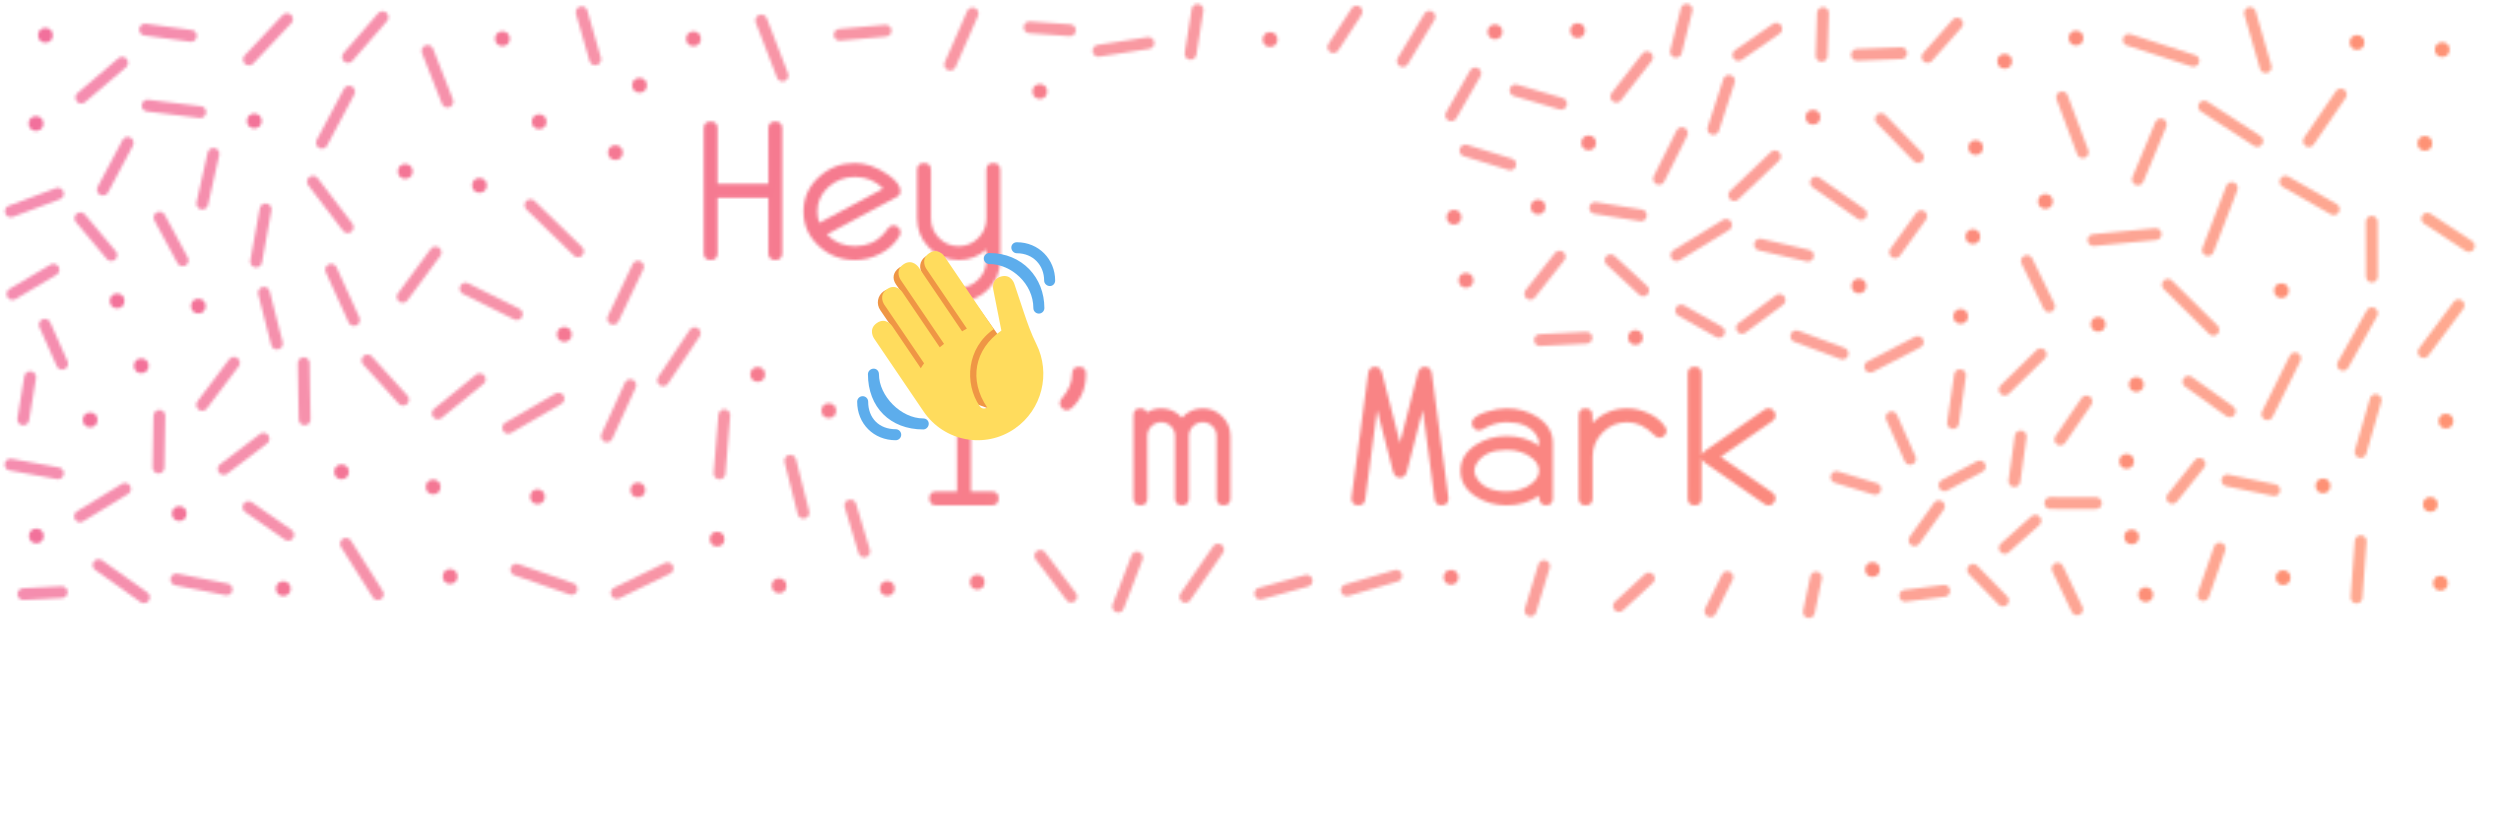 <svg
  xmlns="http://www.w3.org/2000/svg"
  version="1.1"
  xlink="http://www.w3.org/1999/xlink"
  xmlns:svgjs="http://svgjs.dev/svgjs"
  viewBox="0 0 846 282"
>
  <style>
    @keyframes fadeIn {
      0% {
        opacity: 0.5;
      }
      50% {
        opacity: 0.8;
      }
      100% {
        opacity: 1;
      }
    }

    @keyframes rotate {
      0% {
        transform: rotate(-3deg);
      }
      20% {
        transform: rotate(3deg);
      }
      50% {
        transform: rotate(-3deg);
      }
      100% {
        transform: rotate(3deg);
      }
    }

    .tw,
    .tw2,
    .tw3,
    .tw4,
    .tw5,
    .tw6,
    .tw7 {
      animation: fadeIn 2s linear infinite alternate;
    }
    .tw2 {
      animation-delay: 250ms;
    }
    .tw3 {
      animation-delay: 500ms;
    }
    .tw4 {
      animation-delay: 750ms;
    }
    .tw5 {
      animation-delay: 1s;
    }
    .tw6 {
      animation-delay: 1250ms;
    }
    .tw7 {
      animation-delay: 1500ms;
    }

    .hand-outer {
      /* animation: rotate 2s linear infinite alternate; */
      /* transform-origin: 50% 50%; */
      transform: translate(46%, 13%);
    }

    .hand {
      transform-origin: 6% 22%;
      animation: rotate 2s linear infinite alternate;
    }

    #lines-dots line, #line-dots circle {
      opacity: 0.8;
    }
  </style>
  <defs>
    <linearGradient
      x1="0%"
      y1="46.714%"
      x2="100%"
      y2="54.184%"
      id="linearGradient-1"
    >
      <stop stop-color="#F2709C" offset="0%"></stop>
      <stop stop-color="#FF9472" offset="100%"></stop>
    </linearGradient>
  </defs>
  <mask id="lines-dots">
    <line
    class="tw"
      x1="450.167"
      y1="5.083"
      x2="460.333"
      y2="15.248"
      stroke-linecap="round"
      stroke-width="4"
      stroke="white"
      transform="matrix(0.206,0.978,-0.978,0.206,371.299,-437.392)"
    ></line><circle
    class="tw"
      r="2.5"
      fill="white"
      cx="692.163"
      cy="68.168"></circle><line
      class="tw"
      x1="193.306"
      y1="6.187"
      x2="205.031"
      y2="17.913"
      stroke-linecap="round"
      stroke-width="4"
      stroke="white"
      transform="matrix(-0.875,-0.484,0.484,-0.875,367.576,119.066)"
    ></line><line
    class="tw"
      x1="52.537"
      y1="30.527"
      x2="65.217"
      y2="43.207"
      stroke-linecap="round"
      stroke-width="4"
      stroke="white"
      transform="matrix(-0.788,0.616,-0.616,-0.788,127.966,29.623)"
    ></line><line
    class="tw"
      x1="76.505"
      y1="147.611"
      x2="88.476"
      y2="159.582"
      stroke-linecap="round"
      stroke-width="4"
      stroke="white"
      transform="matrix(-0.136,0.991,-0.991,-0.136,245.869,92.734)"
    ></line><circle
    class="tw2"
      r="2.5"
      fill="white"
      cx="678.376"
      cy="20.739"></circle><line
      class="tw2"
      x1="597.794"
      y1="78.672"
      x2="609.541"
      y2="90.42"
      stroke-linecap="round"
      stroke-width="4"
      stroke="white"
      transform="matrix(0.848,-0.53,0.53,0.848,46.997,332.901)"
    ></line><circle
    class="tw2"
      r="2.5"
      fill="white"
      cx="330.714"
      cy="196.994"></circle><circle
      class="tw2"
      r="2.5"
      fill="white"
      cx="429.793"
      cy="13.377"></circle><line
      class="tw2"
      x1="115.333"
      y1="185.292"
      x2="129.594"
      y2="199.553"
      stroke-linecap="round"
      stroke-width="4"
      stroke="white"
      transform="matrix(-0.975,-0.22,0.22,-0.975,199.533,407.095)"
    ></line><line
    class="tw2"
      x1="254.096"
      y1="9.129"
      x2="268.219"
      y2="23.252"
      stroke-linecap="round"
      stroke-width="4"
      stroke="white"
      transform="matrix(-0.914,-0.405,0.405,-0.914,493.355,136.812)"
    ></line><line
    class="tw3"
      x1="351.126"
      y1="188.644"
      x2="363.349"
      y2="200.867"
      stroke-linecap="round"
      stroke-width="4"
      stroke="white"
      transform="matrix(0.991,0.137,-0.137,0.991,29.933,-46.947)"
    ></line><line
    class="tw3"
      x1="13.021"
      y1="111.42"
      x2="23.236"
      y2="121.635"
      stroke-linecap="round"
      stroke-width="4"
      stroke="white"
      transform="matrix(0.933,0.359,-0.359,0.933,43.028,1.257)"
    ></line><line
    class="tw3"
      x1="677.171"
      y1="150.083"
      x2="687.953"
      y2="160.865"
      stroke-linecap="round"
      stroke-width="4"
      stroke="white"
      transform="matrix(0.601,0.799,-0.799,0.601,396.739,-483.563)"
    ></line><circle
    class="tw3"
      r="2.5"
      fill="white"
      cx="719.636"
      cy="156.118"></circle><circle
      class="tw3"
      r="2.5"
      fill="white"
      cx="47.808"
      cy="123.799"></circle><line
      class="tw4"
      x1="514.884"
      y1="193.348"
      x2="525.985"
      y2="204.449"
      stroke-linecap="round"
      stroke-width="4"
      stroke="white"
      transform="matrix(0.47,0.883,-0.883,0.47,451.225,-353.933)"
    ></line><line
    class="tw4"
      x1="84.043"
      y1="6.632"
      x2="97.306"
      y2="19.895"
      stroke-linecap="round"
      stroke-width="4"
      stroke="white"
      transform="matrix(0.03,1,-1,0.03,101.226,-77.767)"
    ></line><line
    class="tw4"
      x1="428.728"
      y1="192.766"
      x2="440.217"
      y2="204.255"
      stroke-linecap="round"
      stroke-width="4"
      stroke="white"
      transform="matrix(-0.494,0.87,-0.87,-0.494,821.661,-81.237)"
    ></line><line
    class="tw4"
      x1="546.164"
      y1="19.85"
      x2="558.117"
      y2="31.803"
      stroke-linecap="round"
      stroke-width="4"
      stroke="white"
      transform="matrix(-0.123,-0.992,0.992,-0.123,594.448,576.949)"
    ></line><circle
    class="tw4"
      r="2.5"
      fill="white"
      cx="663.484"
      cy="107.079"></circle><line
      class="tw4"
      x1="34.348"
      y1="190.056"
      x2="47.644"
      y2="203.352"
      stroke-linecap="round"
      stroke-width="4"
      stroke="white"
      transform="matrix(-0.986,0.167,-0.167,-0.986,114.311,383.782)"
    ></line><line
    class="tw4"
      x1="630.823"
      y1="13.132"
      x2="641.419"
      y2="23.728"
      stroke-linecap="round"
      stroke-width="4"
      stroke="white"
      transform="matrix(0.679,-0.734,0.734,0.679,190.423,472.679)"
    ></line><circle
    class="tw5"
      r="2.5"
      fill="white"
      cx="822.416"
      cy="170.699"></circle><line
      class="tw5"
      x1="284.272"
      y1="173.139"
      x2="295.773"
      y2="184.64"
      stroke-linecap="round"
      stroke-width="4"
      stroke="white"
      transform="matrix(0.881,0.473,-0.473,0.881,119.209,-115.962)"
    ></line><line
    class="tw5"
      x1="28.391"
      y1="163.84"
      x2="41.004"
      y2="176.453"
      stroke-linecap="round"
      stroke-width="4"
      stroke="white"
      transform="matrix(-0.235,0.972,-0.972,-0.235,208.235,176.346)"
    ></line><line
    class="tw5"
      x1="747.384"
      y1="34.505"
      x2="762.515"
      y2="49.636"
      stroke-linecap="round"
      stroke-width="4"
      stroke="white"
      transform="matrix(-0.978,0.209,-0.209,-0.978,1501.99,-74.757)"
    ></line><line
    class="tw5"
      x1="177.196"
      y1="189.007"
      x2="191.191"
      y2="203.002"
      stroke-linecap="round"
      stroke-width="4"
      stroke="white"
      transform="matrix(0.9,-0.435,0.435,0.9,-66.965,99.753)"
    ></line><line
    class="tw5"
      x1="590.133"
      y1="100.526"
      x2="601.312"
      y2="111.705"
      stroke-linecap="round"
      stroke-width="4"
      stroke="white"
      transform="matrix(0.147,-0.989,0.989,0.147,403.325,679.813)"
    ></line><circle
    class="tw5"
      r="2.5"
      fill="white"
      cx="553.428"
      cy="114.209"></circle><line
      class="tw6"
      x1="318.606"
      y1="6.682"
      x2="331.969"
      y2="20.045"
      stroke-linecap="round"
      stroke-width="4"
      stroke="white"
      transform="matrix(0.364,0.931,-0.931,0.364,219.369,-294.487)"
    ></line><line
    class="tw6"
      x1="473.091"
      y1="7.215"
      x2="485.471"
      y2="19.595"
      stroke-linecap="round"
      stroke-width="4"
      stroke="white"
      transform="matrix(0.241,0.97,-0.97,0.241,376.715,-454.965)"
    ></line><circle
    class="tw6"
      r="2.5"
      fill="white"
      cx="170.026"
      cy="13.116"></circle><line
      class="tw6"
      x1="52.108"
      y1="75.021"
      x2="63.74"
      y2="86.653"
      stroke-linecap="round"
      stroke-width="4"
      stroke="white"
      transform="matrix(-0.958,-0.286,0.286,-0.958,90.272,174.876)"
    ></line><circle
    class="tw6"
      r="2.5"
      fill="white"
      cx="216.409"
      cy="28.863"></circle><line
      class="tw6"
      x1="523.295"
      y1="109.333"
      x2="534.42"
      y2="120.458"
      stroke-linecap="round"
      stroke-width="4"
      stroke="white"
      transform="matrix(0.671,-0.742,0.742,0.671,88.861,430.004)"
    ></line><line
    class="tw6"
      x1="237.309"
      y1="143.494"
      x2="251.258"
      y2="157.443"
      stroke-linecap="round"
      stroke-width="4"
      stroke="white"
      transform="matrix(-0.647,-0.763,0.763,-0.647,287.545,434.095)"
    ></line><circle
    class="tw7"
      r="2.5"
      fill="white"
      cx="533.856"
      cy="10.34"></circle><line
      class="tw7"
      x1="696.123"
      y1="164.656"
      x2="707.042"
      y2="175.576"
      stroke-linecap="round"
      stroke-width="4"
      stroke="white"
      transform="matrix(0.708,-0.706,0.706,0.708,84.71,545.117)"
    ></line><circle
    class="tw7"
      r="2.5"
      fill="white"
      cx="492.018"
      cy="73.505"></circle><line
      class="tw7"
      x1="67.573"
      y1="123.593"
      x2="80.189"
      y2="136.21"
      stroke-linecap="round"
      stroke-width="4"
      stroke="white"
      transform="matrix(-0.138,-0.99,0.99,-0.138,-44.614,220.961)"
    ></line><line
    class="tw7"
      x1="263.145"
      y1="158.351"
      x2="275.954"
      y2="171.16"
      stroke-linecap="round"
      stroke-width="4"
      stroke="white"
      transform="matrix(0.859,0.512,-0.512,0.859,122.469,-114.831)"
    ></line><circle
    class="tw7"
      r="2.5"
      fill="white"
      cx="234.68"
      cy="13.143"></circle><line
      class="tw7"
      x1="517.121"
      y1="87.333"
      x2="528.451"
      y2="98.663"
      stroke-linecap="round"
      stroke-width="4"
      stroke="white"
      transform="matrix(-0.116,-0.993,0.993,-0.116,491.107,623.046)"
    ></line><circle
    class="tw7"
      r="2.5"
      fill="white"
      cx="300.246"
      cy="199.115"></circle><circle
      r="2.5"
      fill="white"
      cx="613.505"
      cy="39.666"></circle><line
      x1="51.307"
      y1="5.536"
      x2="62.379"
      y2="16.609"
      stroke-linecap="round"
      stroke-width="4"
      stroke="white"
      transform="matrix(-0.796,0.605,-0.605,-0.796,108.803,-14.5)"
    ></line><line
      x1="775.279"
      y1="59.464"
      x2="788.562"
      y2="72.747"
      stroke-linecap="round"
      stroke-width="4"
      stroke="white"
      transform="matrix(-0.965,0.264,-0.264,-0.965,1553.564,-76.497)"
    ></line><line
      x1="179.621"
      y1="69.383"
      x2="195.467"
      y2="85.228"
      stroke-linecap="round"
      stroke-width="4"
      stroke="white"
      transform="matrix(-1,0.015,-0.015,-1,376.251,151.726)"
    ></line><line
      x1="819.076"
      y1="104.59"
      x2="833.025"
      y2="118.54"
      stroke-linecap="round"
      stroke-width="4"
      stroke="white"
      transform="matrix(-0.144,-0.99,0.99,-0.144,834.563,945.072)"
    ></line><line
      x1="398.745"
      y1="5.311"
      x2="409.368"
      y2="15.934"
      stroke-linecap="round"
      stroke-width="4"
      stroke="white"
      transform="matrix(0.587,0.81,-0.81,0.587,175.482,-322.736)"
    ></line><circle
      r="2.5"
      fill="white"
      cx="115.586"
      cy="159.676"></circle><line
      x1="659.207"
      y1="156.467"
      x2="668.772"
      y2="166.033"
      stroke-linecap="round"
      stroke-width="4"
      stroke="white"
      transform="matrix(0.291,-0.957,0.957,0.291,316.448,749.552)"
    ></line><line
      x1="780.176"
      y1="33.013"
      x2="793.692"
      y2="46.529"
      stroke-linecap="round"
      stroke-width="4"
      stroke="white"
      transform="matrix(0.184,0.983,-0.983,0.184,681.032,-741.018)"
    ></line><line
      x1="497.769"
      y1="47.732"
      x2="509.011"
      y2="58.974"
      stroke-linecap="round"
      stroke-width="4"
      stroke="white"
      transform="matrix(-0.884,0.467,-0.467,-0.884,973.393,-134.65)"
    ></line><line
      x1="26.703"
      y1="74.317"
      x2="38.216"
      y2="85.83"
      stroke-linecap="round"
      stroke-width="4"
      stroke="white"
      transform="matrix(-0.996,-0.087,0.087,-0.996,57.803,162.676)"
    ></line><line
      x1="47.646"
      y1="143.287"
      x2="60.019"
      y2="155.66"
      stroke-linecap="round"
      stroke-width="4"
      stroke="white"
      transform="matrix(-0.695,-0.719,0.719,-0.695,-16.262,292.046)"
    ></line><circle
      r="2.5"
      fill="white"
      cx="786.095"
      cy="164.41"></circle><line
      x1="742.457"
      y1="187.308"
      x2="754.254"
      y2="199.105"
      stroke-linecap="round"
      stroke-width="4"
      stroke="white"
      transform="matrix(-0.433,-0.901,0.901,-0.433,898.326,951.41)"
    ></line><circle
      r="2.5"
      fill="white"
      cx="208.243"
      cy="51.633"></circle><line
      x1="204.728"
      y1="92.06"
      x2="218.534"
      y2="105.866"
      stroke-linecap="round"
      stroke-width="4"
      stroke="white"
      transform="matrix(0.334,0.943,-0.943,0.334,234.335,-133.557)"
    ></line><line
      x1="109.378"
      y1="93.212"
      x2="122.592"
      y2="106.426"
      stroke-linecap="round"
      stroke-width="4"
      stroke="white"
      transform="matrix(0.936,0.351,-0.351,0.936,42.406,-34.354)"
    ></line><line
      x1="568.579"
      y1="74.07"
      x2="582.481"
      y2="87.972"
      stroke-linecap="round"
      stroke-width="4"
      stroke="white"
      transform="matrix(0.234,-0.972,0.972,0.234,362.292,621.696)"
    ></line><circle
      r="2.5"
      fill="white"
      cx="215.855"
      cy="165.802"></circle><line
      x1="3.907"
      y1="129.728"
      x2="14.144"
      y2="139.966"
      stroke-linecap="round"
      stroke-width="4"
      stroke="white"
      transform="matrix(0.583,0.812,-0.812,0.583,113.279,48.845)"
    ></line><circle
      r="2.5"
      fill="white"
      cx="827.701"
      cy="142.502"></circle><circle
      r="2.5"
      fill="white"
      cx="351.886"
      cy="30.965"></circle><circle
      r="2.5"
      fill="white"
      cx="668.571"
      cy="49.932"></circle><circle
      r="2.5"
      fill="white"
      cx="721.331"
      cy="181.692"></circle><line
      x1="159.369"
      y1="95.202"
      x2="173.061"
      y2="108.895"
      stroke-linecap="round"
      stroke-width="4"
      stroke="white"
      transform="matrix(0.948,-0.318,0.318,0.948,-23.808,58.089)"
    ></line><line
      x1="577.048"
      y1="196.357"
      x2="586.144"
      y2="205.452"
      stroke-linecap="round"
      stroke-width="4"
      stroke="white"
      transform="matrix(0.319,0.948,-0.948,0.319,586.59,-414.393)"
    ></line><circle
      r="2.5"
      fill="white"
      cx="15.371"
      cy="11.944"></circle><circle
      r="2.5"
      fill="white"
      cx="152.323"
      cy="195.099"></circle><circle
      r="2.5"
      fill="white"
      cx="182.445"
      cy="41.194"></circle><line
      x1="757.655"
      y1="6.735"
      x2="771.126"
      y2="20.206"
      stroke-linecap="round"
      stroke-width="4"
      stroke="white"
      transform="matrix(-0.876,-0.483,0.483,-0.876,1427.148,394.557)"
    ></line><line
      x1="223.075"
      y1="113.96"
      x2="236.653"
      y2="127.538"
      stroke-linecap="round"
      stroke-width="4"
      stroke="white"
      transform="matrix(0.194,0.981,-0.981,0.194,303.606,-128.209)"
    ></line><line
      x1="636.48"
      y1="40.47"
      x2="649.182"
      y2="53.172"
      stroke-linecap="round"
      stroke-width="4"
      stroke="white"
      transform="matrix(-1,-0.013,0.013,-1,1285.007,101.893)"
    ></line><circle
      r="2.5"
      fill="white"
      cx="12.18"
      cy="41.812"></circle><line
      x1="795.022"
      y1="137.53"
      x2="807.959"
      y2="150.467"
      stroke-linecap="round"
      stroke-width="4"
      stroke="white"
      transform="matrix(-0.482,-0.876,0.876,-0.482,1061.534,915.685)"
    ></line><line
      x1="720.542"
      y1="44.47"
      x2="734.799"
      y2="58.727"
      stroke-linecap="round"
      stroke-width="4"
      stroke="white"
      transform="matrix(-0.381,-0.925,0.925,-0.381,956.854,744.16)"
    ></line><circle
      r="2.5"
      fill="white"
      cx="190.973"
      cy="113.168"></circle><line
      x1="741.072"
      y1="128.339"
      x2="753.225"
      y2="140.493"
      stroke-linecap="round"
      stroke-width="4"
      stroke="white"
      transform="matrix(0.987,-0.164,0.164,0.987,-11.924,124.049)"
    ></line><line
      x1="286.53"
      y1="5.515"
      x2="297.56"
      y2="16.544"
      stroke-linecap="round"
      stroke-width="4"
      stroke="white"
      transform="matrix(0.641,-0.767,0.767,0.641,96.262,228.011)"
    ></line><line
      x1="734.256"
      y1="157.356"
      x2="744.687"
      y2="167.787"
      stroke-linecap="round"
      stroke-width="4"
      stroke="white"
      transform="matrix(0.111,0.994,-0.994,0.111,819.216,-590.349)"
    ></line><circle
      r="2.5"
      fill="white"
      cx="826.442"
      cy="16.8"></circle><circle
      r="2.5"
      fill="white"
      cx="629.035"
      cy="96.777"></circle><line
      x1="374.281"
      y1="9.796"
      x2="386.375"
      y2="21.89"
      stroke-linecap="round"
      stroke-width="4"
      stroke="white"
      transform="matrix(0.59,-0.807,0.807,0.59,142.99,313.452)"
    ></line><line
      x1="210.537"
      y1="189.734"
      x2="224.048"
      y2="203.245"
      stroke-linecap="round"
      stroke-width="4"
      stroke="white"
      transform="matrix(-0.327,0.945,-0.945,-0.327,474.036,55.398)"
    ></line><line
      x1="28.013"
      y1="20.726"
      x2="40.857"
      y2="33.57"
      stroke-linecap="round"
      stroke-width="4"
      stroke="white"
      transform="matrix(0.08,-0.997,0.997,0.08,4.612,59.294)"
    ></line><circle
      r="2.5"
      fill="white"
      cx="263.654"
      cy="198.218"></circle><circle
      r="2.5"
      fill="white"
      cx="667.608"
      cy="80.078"></circle><line
      x1="569.888"
      y1="103.671"
      x2="580.292"
      y2="114.076"
      stroke-linecap="round"
      stroke-width="4"
      stroke="white"
      transform="matrix(-0.963,0.268,-0.268,-0.963,1158.302,59.417)"
    ></line><line
      x1="515.011"
      y1="27.149"
      x2="526.384"
      y2="38.523"
      stroke-linecap="round"
      stroke-width="4"
      stroke="white"
      transform="matrix(0.877,-0.48,0.48,0.877,48.147,253.969)"
    ></line><line
      x1="141.474"
      y1="19.281"
      x2="154.498"
      y2="32.306"
      stroke-linecap="round"
      stroke-width="4"
      stroke="white"
      transform="matrix(0.917,0.4,-0.4,0.917,22.67,-57.038)"
    ></line><circle
      r="2.5"
      fill="white"
      cx="242.676"
      cy="182.43"></circle><line
      x1="609.454"
      y1="110.952"
      x2="621.256"
      y2="122.754"
      stroke-linecap="round"
      stroke-width="4"
      stroke="white"
      transform="matrix(0.91,-0.416,0.416,0.91,7.109,266.362)"
    ></line><line
      x1="545.089"
      y1="87.889"
      x2="555.713"
      y2="98.512"
      stroke-linecap="round"
      stroke-width="4"
      stroke="white"
      transform="matrix(-0.999,0.039,-0.039,-0.999,1104.024,164.817)"
    ></line><circle
      r="2.5"
      fill="white"
      cx="280.466"
      cy="138.973"></circle><line
      x1="695.764"
      y1="136.649"
      x2="706.833"
      y2="147.718"
      stroke-linecap="round"
      stroke-width="4"
      stroke="white"
      transform="matrix(-0.183,-0.983,0.983,-0.183,690.2,857.665)"
    ></line><line
      x1="399.876"
      y1="187.183"
      x2="413.616"
      y2="200.923"
      stroke-linecap="round"
      stroke-width="4"
      stroke="white"
      transform="matrix(-0.179,-0.984,0.984,-0.179,288.53,628.936)"
    ></line><line
      x1="694.322"
      y1="193.789"
      x2="705.129"
      y2="204.596"
      stroke-linecap="round"
      stroke-width="4"
      stroke="white"
      transform="matrix(-0.943,-0.333,0.333,-0.943,1293.099,620.146)"
    ></line><line
      x1="743.347"
      y1="66.227"
      x2="759.252"
      y2="82.131"
      stroke-linecap="round"
      stroke-width="4"
      stroke="white"
      transform="matrix(-0.406,-0.914,0.914,-0.406,988.436,790.921)"
    ></line><line
      x1="61.96"
      y1="191.648"
      x2="74.194"
      y2="203.883"
      stroke-linecap="round"
      stroke-width="4"
      stroke="white"
      transform="matrix(0.831,-0.557,0.557,0.831,-98.547,71.346)"
    ></line><line
      x1="32.694"
      y1="49.916"
      x2="45.367"
      y2="62.588"
      stroke-linecap="round"
      stroke-width="4"
      stroke="white"
      transform="matrix(-0.293,-0.956,0.956,-0.293,-3.32,110.048)"
    ></line><line
      x1="755.826"
      y1="158.494"
      x2="767.274"
      y2="169.942"
      stroke-linecap="round"
      stroke-width="4"
      stroke="white"
      transform="matrix(0.836,-0.549,0.549,0.836,34.859,445.015)"
    ></line><line
      x1="733.611"
      y1="96.632"
      x2="748.921"
      y2="111.943"
      stroke-linecap="round"
      stroke-width="4"
      stroke="white"
      transform="matrix(-1,0.006,-0.006,-1,1483.184,203.827)"
    ></line><circle
      r="2.5"
      fill="white"
      cx="520.467"
      cy="70.05"></circle><line
      x1="64.206"
      y1="54.384"
      x2="76.398"
      y2="66.576"
      stroke-linecap="round"
      stroke-width="4"
      stroke="white"
      transform="matrix(-0.535,-0.845,0.845,-0.535,56.849,152.236)"
    ></line><line
      x1="458.028"
      y1="191.33"
      x2="470.347"
      y2="203.649"
      stroke-linecap="round"
      stroke-width="4"
      stroke="white"
      transform="matrix(-0.482,0.876,-0.876,-0.482,860.858,-114.158)"
    ></line><circle
      r="2.5"
      fill="white"
      cx="12.3"
      cy="181.368"></circle><line
      x1="106.607"
      y1="32.689"
      x2="120.451"
      y2="46.533"
      stroke-linecap="round"
      stroke-width="4"
      stroke="white"
      transform="matrix(-0.292,-0.956,0.956,-0.292,108.825,159.76)"
    ></line><line
      x1="683.782"
      y1="90.08"
      x2="695.838"
      y2="102.136"
      stroke-linecap="round"
      stroke-width="4"
      stroke="white"
      transform="matrix(-0.946,-0.325,0.325,-0.946,1310.98,411.103)"
    ></line><line
      x1="678.571"
      y1="176.119"
      x2="688.377"
      y2="185.925"
      stroke-linecap="round"
      stroke-width="4"
      stroke="white"
      transform="matrix(-0.058,0.998,-0.998,-0.058,903.886,-490.785)"
    ></line><line
      x1="589.141"
      y1="8.567"
      x2="600.17"
      y2="19.596"
      stroke-linecap="round"
      stroke-width="4"
      stroke="white"
      transform="matrix(-0.179,0.984,-0.984,-0.179,714.977,-568.444)"
    ></line><circle
      r="2.5"
      fill="white"
      cx="60.676"
      cy="173.811"></circle><circle
      r="2.5"
      fill="white"
      cx="772.615"
      cy="195.479"></circle><line
      x1="9.791"
      y1="196.207"
      x2="18.986"
      y2="205.402"
      stroke-linecap="round"
      stroke-width="4"
      stroke="white"
      transform="matrix(0.67,-0.742,0.742,0.67,-144.244,76.848)"
    ></line><line
      x1="563.806"
      y1="5.185"
      x2="574.175"
      y2="15.554"
      stroke-linecap="round"
      stroke-width="4"
      stroke="white"
      transform="matrix(0.512,0.859,-0.859,0.512,286.533,-483.671)"
    ></line><line
      x1="623.373"
      y1="158.49"
      x2="633.053"
      y2="168.17"
      stroke-linecap="round"
      stroke-width="4"
      stroke="white"
      transform="matrix(-0.882,0.472,-0.472,-0.882,1259.181,10.99)"
    ></line><circle
      r="2.5"
      fill="white"
      cx="825.847"
      cy="197.364"></circle><line
      x1="5.51"
      y1="89.649"
      x2="16.898"
      y2="101.036"
      stroke-linecap="round"
      stroke-width="4"
      stroke="white"
      transform="matrix(-0.248,0.969,-0.969,-0.248,106.341,108.176)"
    ></line><line
      x1="611.307"
      y1="6.439"
      x2="621.548"
      y2="16.68"
      stroke-linecap="round"
      stroke-width="4"
      stroke="white"
      transform="matrix(0.684,0.73,-0.73,0.684,203.464,-446.238)"
    ></line><line
      x1="822.138"
      y1="72.627"
      x2="834.046"
      y2="84.535"
      stroke-linecap="round"
      stroke-width="4"
      stroke="white"
      transform="matrix(-0.979,0.202,-0.202,-0.979,1654.988,-11.719)"
    ></line><circle
      r="2.5"
      fill="white"
      cx="137.134"
      cy="58.004"></circle><circle
      r="2.5"
      fill="white"
      cx="537.598"
      cy="48.354"></circle><circle
      r="2.5"
      fill="white"
      cx="702.519"
      cy="12.882"></circle><line
      x1="790.875"
      y1="107.958"
      x2="805.026"
      y2="122.11"
      stroke-linecap="round"
      stroke-width="4"
      stroke="white"
      transform="matrix(-0.271,-0.963,0.963,-0.271,903.231,914.329)"
    ></line><circle
      r="2.5"
      fill="white"
      cx="633.648"
      cy="192.726"></circle><line
      x1="489.236"
      y1="26.323"
      x2="500.82"
      y2="37.906"
      stroke-linecap="round"
      stroke-width="4"
      stroke="white"
      transform="matrix(0.261,0.965,-0.965,0.261,396.947,-454.161)"
    ></line><line
      x1="104.91"
      y1="62.351"
      x2="118.594"
      y2="76.035"
      stroke-linecap="round"
      stroke-width="4"
      stroke="white"
      transform="matrix(-0.991,-0.133,0.133,-0.991,213.325,152.613)"
    ></line><circle
      r="2.5"
      fill="white"
      cx="181.881"
      cy="168.103"></circle><circle
      r="2.5"
      fill="white"
      cx="67.117"
      cy="103.594"></circle><line
      x1="350.47"
      y1="4.84"
      x2="360.15"
      y2="14.52"
      stroke-linecap="round"
      stroke-width="4"
      stroke="white"
      transform="matrix(-0.756,0.655,-0.655,-0.756,630.194,-215.658)"
    ></line><line
      x1="117.337"
      y1="6.306"
      x2="129.948"
      y2="18.917"
      stroke-linecap="round"
      stroke-width="4"
      stroke="white"
      transform="matrix(-0.07,-0.998,0.998,-0.07,119.678,136.832)"
    ></line><line
      x1="85.033"
      y1="170.591"
      x2="96.619"
      y2="182.177"
      stroke-linecap="round"
      stroke-width="4"
      stroke="white"
      transform="matrix(0.984,-0.176,0.176,0.984,-29.603,18.721)"
    ></line><line
      x1="124.008"
      y1="122.356"
      x2="136.676"
      y2="135.024"
      stroke-linecap="round"
      stroke-width="4"
      stroke="white"
      transform="matrix(-0.999,-0.049,0.049,-0.999,254.286,263.553)"
    ></line><line
      x1="5.608"
      y1="62.484"
      x2="17.643"
      y2="74.518"
      stroke-linecap="round"
      stroke-width="4"
      stroke="white"
      transform="matrix(-0.414,0.91,-0.91,-0.414,78.786,86.307)"
    ></line><line
      x1="148.848"
      y1="127.624"
      x2="161.779"
      y2="140.554"
      stroke-linecap="round"
      stroke-width="4"
      stroke="white"
      transform="matrix(-0.103,0.995,-0.995,-0.103,304.674,-6.601)"
    ></line><line
      x1="96.233"
      y1="125.582"
      x2="109.669"
      y2="139.017"
      stroke-linecap="round"
      stroke-width="4"
      stroke="white"
      transform="matrix(0.719,0.696,-0.696,0.719,120.997,-34.363)"
    ></line><circle
      r="2.5"
      fill="white"
      cx="710.007"
      cy="109.752"></circle><line
      x1="667.663"
      y1="192.963"
      x2="677.904"
      y2="203.204"
      stroke-linecap="round"
      stroke-width="4"
      stroke="white"
      transform="matrix(-1,-0.012,0.012,-1,1343.155,404.185)"
    ></line><line
      x1="711.608"
      y1="73.147"
      x2="726.537"
      y2="88.077"
      stroke-linecap="round"
      stroke-width="4"
      stroke="white"
      transform="matrix(0.636,-0.772,0.772,0.636,199.389,584.092)"
    ></line><line
      x1="647.017"
      y1="172.031"
      x2="657.025"
      y2="182.039"
      stroke-linecap="round"
      stroke-width="4"
      stroke="white"
      transform="matrix(0.161,0.987,-0.987,0.161,721.751,-494.984)"
    ></line><line
      x1="791.509"
      y1="186.302"
      x2="805.012"
      y2="199.805"
      stroke-linecap="round"
      stroke-width="4"
      stroke="white"
      transform="matrix(-0.653,-0.758,0.758,-0.653,1173.076,923.808)"
    ></line><line
      x1="135.259"
      y1="86.309"
      x2="148.475"
      y2="99.525"
      stroke-linecap="round"
      stroke-width="4"
      stroke="white"
      transform="matrix(0.149,0.989,-0.989,0.149,212.584,-61.222)"
    ></line><circle
      r="2.5"
      fill="white"
      cx="30.515"
      cy="142.094"></circle><line
      x1="375.243"
      y1="190.734"
      x2="387.811"
      y2="203.302"
      stroke-linecap="round"
      stroke-width="4"
      stroke="white"
      transform="matrix(-0.406,-0.914,0.914,-0.406,356.405,625.677)"
    ></line><line
      x1="609.177"
      y1="197.36"
      x2="617.604"
      y2="205.787"
      stroke-linecap="round"
      stroke-width="4"
      stroke="white"
      transform="matrix(-0.548,-0.837,0.837,-0.548,780.768,825.163)"
    ></line><circle
      r="2.5"
      fill="white"
      cx="39.65"
      cy="101.841"></circle><line
      x1="173.442"
      y1="132.915"
      x2="187.363"
      y2="146.835"
      stroke-linecap="round"
      stroke-width="4"
      stroke="white"
      transform="matrix(-0.257,0.966,-0.966,-0.257,361.967,1.511)"
    ></line><line
      x1="637.599"
      y1="142.731"
      x2="648.485"
      y2="153.617"
      stroke-linecap="round"
      stroke-width="4"
      stroke="white"
      transform="matrix(-0.933,-0.359,0.359,-0.933,1190.01,517.341)"
    ></line><line
      x1="202.488"
      y1="132.262"
      x2="215.951"
      y2="145.726"
      stroke-linecap="round"
      stroke-width="4"
      stroke="white"
      transform="matrix(0.349,0.937,-0.937,0.349,266.56,-105.555)"
    ></line><circle
      r="2.5"
      fill="white"
      cx="256.404"
      cy="126.712"></circle><circle
      r="2.5"
      fill="white"
      cx="496.078"
      cy="94.859"></circle><line
      x1="723.402"
      y1="8.612"
      x2="739.667"
      y2="24.877"
      stroke-linecap="round"
      stroke-width="4"
      stroke="white"
      transform="matrix(-0.891,0.455,-0.455,-0.891,1390.721,-300.895)"
    ></line><circle
      r="2.5"
      fill="white"
      cx="146.594"
      cy="164.78"></circle><line
      x1="85.254"
      y1="101.415"
      x2="97.791"
      y2="113.952"
      stroke-linecap="round"
      stroke-width="4"
      stroke="white"
      transform="matrix(0.86,0.51,-0.51,0.86,67.729,-31.622)"
    ></line><line
      x1="615.839"
      y1="60.257"
      x2="629.013"
      y2="73.431"
      stroke-linecap="round"
      stroke-width="4"
      stroke="white"
      transform="matrix(-0.985,0.175,-0.175,-0.985,1246.964,24.01)"
    ></line><line
      x1="646.515"
      y1="195.873"
      x2="655.933"
      y2="205.291"
      stroke-linecap="round"
      stroke-width="4"
      stroke="white"
      transform="matrix(0.613,-0.79,0.79,0.613,93.638,592.276)"
    ></line><circle
      r="2.5"
      fill="white"
      cx="86.057"
      cy="40.947"></circle><circle
      r="2.5"
      fill="white"
      cx="491.015"
      cy="195.356"></circle><circle
      r="2.5"
      fill="white"
      cx="797.616"
      cy="14.371"></circle><line
      x1="547.838"
      y1="195.392"
      x2="557.577"
      y2="205.131"
      stroke-linecap="round"
      stroke-width="4"
      stroke="white"
      transform="matrix(0.042,-0.999,0.999,0.042,329.636,744.164)"
    ></line><circle
      r="2.5"
      fill="white"
      cx="505.911"
      cy="10.777"></circle><circle
      r="2.5"
      fill="white"
      cx="820.574"
      cy="48.516"></circle><circle
      r="2.5"
      fill="white"
      cx="95.868"
      cy="199.203"></circle><line
      x1="586.921"
      y1="52.925"
      x2="600.365"
      y2="66.369"
      stroke-linecap="round"
      stroke-width="4"
      stroke="white"
      transform="matrix(0.025,-1,1,0.025,519.269,651.625)"
    ></line><line
      x1="634.458"
      y1="113.697"
      x2="647.275"
      y2="126.515"
      stroke-linecap="round"
      stroke-width="4"
      stroke="white"
      transform="matrix(-0.302,0.953,-0.953,-0.302,948.918,-454.559)"
    ></line><circle
      r="2.5"
      fill="white"
      cx="772.033"
      cy="98.363"></circle><line
      x1="576.27"
      y1="29.184"
      x2="588.395"
      y2="41.309"
      stroke-linecap="round"
      stroke-width="4"
      stroke="white"
      transform="matrix(-0.453,-0.891,0.891,-0.453,814.823,570.318)"
    ></line><circle
      r="2.5"
      fill="white"
      cx="162.245"
      cy="62.741"></circle><line
      x1="652.063"
      y1="8.41"
      x2="662.765"
      y2="19.112"
      stroke-linecap="round"
      stroke-width="4"
      stroke="white"
      transform="matrix(0.06,0.998,-0.998,0.06,631.566,-643.289)"
    ></line><line
      x1="656.298"
      y1="129.281"
      x2="667.865"
      y2="140.849"
      stroke-linecap="round"
      stroke-width="4"
      stroke="white"
      transform="matrix(-0.596,-0.803,0.803,-0.596,948.234,747.202)"
    ></line><line
      x1="678.757"
      y1="119.931"
      x2="690.825"
      y2="132"
      stroke-linecap="round"
      stroke-width="4"
      stroke="white"
      transform="matrix(0.01,-1,1,0.01,551.669,809.402)"
    ></line><line
      x1="640.222"
      y1="73.77"
      x2="650.866"
      y2="84.413"
      stroke-linecap="round"
      stroke-width="4"
      stroke="white"
      transform="matrix(-0.159,-0.987,0.987,-0.159,670.293,728.992)"
    ></line><line
      x1="81.903"
      y1="73.29"
      x2="94.59"
      y2="85.978"
      stroke-linecap="round"
      stroke-width="4"
      stroke="white"
      transform="matrix(0.57,0.822,-0.822,0.57,103.44,-38.256)"
    ></line><line
      x1="5.81"
      y1="152.998"
      x2="17.343"
      y2="164.531"
      stroke-linecap="round"
      stroke-width="4"
      stroke="white"
      transform="matrix(0.822,-0.569,0.569,0.822,-88.253,34.771)"
    ></line><line
      x1="764.765"
      y1="123.397"
      x2="779.676"
      y2="138.307"
      stroke-linecap="round"
      stroke-width="4"
      stroke="white"
      transform="matrix(-0.319,-0.948,0.948,-0.319,894.251,904.516)"
    ></line><circle
      r="2.5"
      fill="white"
      cx="722.93"
      cy="130.114"></circle><line
      x1="542.002"
      y1="65.798"
      x2="553.101"
      y2="76.897"
      stroke-linecap="round"
      stroke-width="4"
      stroke="white"
      transform="matrix(0.81,-0.586,0.586,0.81,62.216,334.697)"
    ></line><circle
      r="2.5"
      fill="white"
      cx="726.101"
      cy="201.223"></circle><line
      x1="796.121"
      y1="77.573"
      x2="809.216"
      y2="90.667"
      stroke-linecap="round"
      stroke-width="4"
      stroke="white"
      transform="matrix(-0.709,-0.705,0.705,-0.709,1312.41,709.833)"
    ></line><line
      x1="558.903"
      y1="46.602"
      x2="571.132"
      y2="58.831"
      stroke-linecap="round"
      stroke-width="4"
      stroke="white"
      transform="matrix(0.316,0.949,-0.949,0.316,436.762,-500.071)"
    ></line><line
      x1="694.474"
      y1="35.223"
      x2="708.505"
      y2="49.254"
      stroke-linecap="round"
      stroke-width="4"
      stroke="white"
      transform="matrix(-0.911,-0.413,0.413,-0.911,1322.916,370.417)"
    ></line>
    <!-- Text -->
    <path
      d="M262.358,88 C263.921,88 264.702,87.219 264.702,85.656 L264.702,85.656 L264.702,43.469 C264.702,41.906 263.921,41.125 262.358,41.125 C260.796,41.125 260.015,41.906 260.015,43.469 L260.015,43.469 L260.015,62.219 L242.827,62.219 L242.827,43.469 C242.827,41.906 242.046,41.125 240.483,41.125 C238.921,41.125 238.14,41.906 238.14,43.469 L238.14,43.469 L238.14,85.656 C238.14,87.219 238.921,88 240.483,88 C242.046,88 242.827,87.219 242.827,85.656 L242.827,85.656 L242.827,66.906 L260.015,66.906 L260.015,85.656 C260.015,87.219 260.796,88 262.358,88 Z M289.307,88 C292.307,88 295.172,87.281 297.901,85.844 C300.776,84.365 302.932,82.375 304.369,79.875 C304.619,79.417 304.744,78.99 304.744,78.594 C304.744,77.969 304.494,77.422 303.994,76.953 C303.494,76.484 302.932,76.25 302.307,76.25 C301.619,76.25 300.984,76.635 300.401,77.406 C299.817,78.177 299.38,78.75 299.088,79.125 C296.588,81.917 293.328,83.312 289.307,83.312 C285.536,83.312 282.369,81.99 279.807,79.344 L279.807,79.344 L303.494,66.625 C304.307,66.188 304.713,65.552 304.713,64.719 C304.713,63.031 303.432,61.25 300.869,59.375 C298.807,57.875 296.734,56.781 294.651,56.094 C292.797,55.49 291.015,55.188 289.307,55.188 C284.619,55.188 280.578,56.74 277.182,59.844 C273.661,63.031 271.901,66.948 271.901,71.594 C271.901,76.219 273.661,80.135 277.182,83.344 C280.578,86.448 284.619,88 289.307,88 Z M277.276,75.406 C276.817,74.198 276.588,72.927 276.588,71.594 C276.588,68.26 277.89,65.448 280.494,63.156 C282.994,60.969 285.932,59.875 289.307,59.875 C293.14,59.875 296.328,61.198 298.869,63.844 L298.869,63.844 L277.276,75.406 Z M324.412,102.062 C328.287,102.062 331.599,100.688 334.349,97.938 C337.099,95.188 338.474,91.875 338.474,88 L338.474,88 L338.474,57.531 C338.474,55.969 337.693,55.188 336.131,55.188 C334.568,55.188 333.787,55.969 333.787,57.531 L333.787,57.531 L333.787,73.969 C333.787,76.531 332.87,78.729 331.037,80.562 C329.203,82.396 326.995,83.312 324.412,83.312 C321.828,83.312 319.62,82.396 317.787,80.562 C315.953,78.729 315.037,76.521 315.037,73.938 L315.037,73.938 L315.037,57.531 C315.037,55.969 314.256,55.188 312.693,55.188 C311.131,55.188 310.349,55.969 310.349,57.531 L310.349,57.531 L310.349,73.938 C310.349,77.812 311.724,81.125 314.474,83.875 C317.224,86.625 320.537,88 324.412,88 C327.995,88 331.12,86.802 333.787,84.406 L333.787,84.406 L333.787,88 C333.787,90.583 332.87,92.792 331.037,94.625 C329.203,96.458 326.995,97.375 324.412,97.375 C321.349,97.375 318.651,95.823 316.318,92.719 C315.714,91.906 315.058,91.5 314.349,91.5 C313.724,91.5 313.162,91.74 312.662,92.219 C312.162,92.698 311.912,93.25 311.912,93.875 C311.912,94.25 312.026,94.656 312.256,95.094 C313.422,97.198 315.151,98.896 317.443,100.188 C319.631,101.438 321.953,102.062 324.412,102.062 Z"
      id="Hey"
      fill="#FFFFFF"
      fill-rule="nonzero"></path>
    <path
      d="M335.581,171 C337.143,171 337.925,170.219 337.925,168.656 C337.925,167.094 337.143,166.312 335.581,166.312 L335.581,166.312 L328.55,166.312 L328.55,128.812 L335.581,128.812 C337.143,128.812 337.925,128.031 337.925,126.469 C337.925,124.906 337.143,124.125 335.581,124.125 L335.581,124.125 L316.831,124.125 C315.268,124.125 314.487,124.906 314.487,126.469 C314.487,128.031 315.268,128.812 316.831,128.812 L316.831,128.812 L323.862,128.812 L323.862,166.312 L316.831,166.312 C315.268,166.312 314.487,167.094 314.487,168.656 C314.487,170.219 315.268,171 316.831,171 L316.831,171 L335.581,171 Z M361.029,138.812 C361.592,138.792 362.144,138.542 362.686,138.062 C365.894,135.146 367.498,131.281 367.498,126.469 C367.498,124.906 366.717,124.125 365.154,124.125 C363.592,124.125 362.811,124.906 362.811,126.469 C362.79,129.365 361.634,132.135 359.342,134.781 C358.863,135.344 358.623,135.885 358.623,136.406 C358.623,137.052 358.868,137.615 359.358,138.094 C359.847,138.573 360.404,138.812 361.029,138.812 Z M414.04,171 C415.603,171 416.384,170.219 416.384,168.656 L416.384,168.656 L416.384,147.562 C416.384,144.979 415.468,142.771 413.634,140.938 C411.801,139.104 409.593,138.188 407.009,138.188 C404.197,138.188 401.853,139.25 399.978,141.375 C398.103,139.25 395.759,138.188 392.947,138.188 C391.176,138.188 389.551,138.656 388.072,139.594 C387.718,138.656 386.999,138.188 385.915,138.188 C384.353,138.188 383.572,138.969 383.572,140.531 L383.572,140.531 L383.572,168.656 C383.572,170.219 384.353,171 385.915,171 C387.478,171 388.259,170.219 388.259,168.656 L388.259,168.656 L388.259,147.562 C388.259,146.271 388.718,145.167 389.634,144.25 C390.551,143.333 391.655,142.875 392.947,142.875 C394.238,142.875 395.343,143.333 396.259,144.25 C397.176,145.167 397.634,146.271 397.634,147.562 L397.634,147.562 L397.634,168.656 C397.634,170.219 398.415,171 399.978,171 C401.54,171 402.322,170.219 402.322,168.656 L402.322,168.656 L402.322,147.562 C402.322,146.271 402.78,145.167 403.697,144.25 C404.613,143.333 405.718,142.875 407.009,142.875 C408.301,142.875 409.405,143.333 410.322,144.25 C411.238,145.167 411.697,146.271 411.697,147.562 L411.697,147.562 L411.697,168.656 C411.697,170.219 412.478,171 414.04,171 Z M487.781,171 C489.365,171 490.156,170.24 490.156,168.719 C490.156,168.594 490.146,168.458 490.125,168.312 L490.125,168.312 L484.531,126.438 C484.344,124.896 483.542,124.125 482.125,124.125 C480.979,124.125 480.219,124.792 479.844,126.125 L479.844,126.125 L473.75,149.875 L467.656,126.125 C467.281,124.792 466.5,124.125 465.312,124.125 C463.938,124.125 463.156,124.896 462.969,126.438 L462.969,126.438 L457.375,168.312 C457.354,168.458 457.344,168.594 457.344,168.719 C457.344,170.24 458.135,171 459.719,171 C461.073,171 461.833,170.333 462,169 L462,169 L466.031,138.75 L471.406,159.531 C471.781,160.927 472.562,161.625 473.75,161.625 C474.938,161.625 475.719,160.927 476.094,159.531 L476.094,159.531 L481.469,138.75 L485.5,169 C485.688,170.333 486.448,171 487.781,171 Z M523.136,171 C524.699,171 525.48,170.219 525.48,168.656 L525.48,168.656 L525.48,149.906 C525.48,146.281 523.719,143.344 520.199,141.094 C517.136,139.156 513.688,138.188 509.855,138.188 C507.813,138.188 505.521,138.583 502.98,139.375 C499.709,140.417 498.074,141.698 498.074,143.219 C498.074,143.865 498.308,144.432 498.777,144.922 C499.245,145.411 499.792,145.656 500.417,145.656 C500.813,145.656 501.282,145.5 501.824,145.188 C504.469,143.646 507.146,142.875 509.855,142.875 C514.563,142.875 517.886,144.292 519.824,147.125 C520.469,148.042 520.792,148.969 520.792,149.906 L520.792,149.906 L520.792,150.844 C517.709,148.656 514.063,147.562 509.855,147.562 C506.001,147.562 502.553,148.531 499.511,150.469 C495.99,152.74 494.23,155.677 494.23,159.281 C494.23,162.906 495.99,165.844 499.511,168.094 C502.553,170.031 506.001,171 509.855,171 C514.063,171 517.709,169.906 520.792,167.719 C520.751,169.906 521.532,171 523.136,171 Z M509.855,166.312 C505.021,166.312 501.657,164.833 499.761,161.875 C499.199,161 498.917,160.135 498.917,159.281 C498.917,158.427 499.199,157.562 499.761,156.688 C501.657,153.729 505.021,152.25 509.855,152.25 C511.501,152.25 513.032,152.469 514.449,152.906 C516.074,153.385 517.48,154.146 518.667,155.188 C520.084,156.438 520.792,157.802 520.792,159.281 C520.792,160.76 520.084,162.125 518.667,163.375 C517.501,164.417 516.094,165.177 514.449,165.656 C513.032,166.094 511.501,166.312 509.855,166.312 Z M536.585,171 C538.147,171 538.928,170.219 538.928,168.656 L538.928,168.656 L538.928,154.594 C538.928,151.365 540.074,148.604 542.366,146.312 C544.657,144.021 547.418,142.875 550.647,142.875 C553.876,142.875 556.928,144.323 559.803,147.219 C560.366,147.823 560.939,148.125 561.522,148.125 C562.168,148.125 562.736,147.891 563.225,147.422 C563.715,146.953 563.96,146.406 563.96,145.781 C563.96,145.344 563.762,144.844 563.366,144.281 C562.116,142.427 560.241,140.938 557.741,139.812 C555.387,138.729 553.022,138.188 550.647,138.188 C546.043,138.188 542.137,139.833 538.928,143.125 C538.949,141.375 538.918,140.312 538.835,139.938 C538.522,138.771 537.772,138.188 536.585,138.188 C535.022,138.188 534.241,138.969 534.241,140.531 L534.241,140.531 L534.241,168.656 C534.241,170.219 535.022,171 536.585,171 Z M598.502,171.031 C599.106,171.031 599.648,170.781 600.127,170.281 C600.606,169.781 600.846,169.219 600.846,168.594 C600.846,167.802 600.502,167.177 599.814,166.719 L599.814,166.719 L582.283,154.594 L599.814,142.469 C600.502,142.01 600.846,141.385 600.846,140.594 C600.846,139.969 600.611,139.406 600.142,138.906 C599.674,138.406 599.127,138.156 598.502,138.156 C598.023,138.156 597.564,138.302 597.127,138.594 L597.127,138.594 L577.127,152.469 C576.356,152.99 575.918,153.552 575.814,154.156 L575.814,154.156 L575.814,126.469 C575.814,124.906 575.033,124.125 573.471,124.125 C571.908,124.125 571.127,124.906 571.127,126.469 L571.127,126.469 L571.127,168.656 C571.127,170.219 571.908,171 573.471,171 C575.033,171 575.814,170.219 575.814,168.656 L575.814,168.656 L575.814,155.031 C575.898,155.635 576.335,156.198 577.127,156.719 L577.127,156.719 L597.127,170.594 C597.564,170.885 598.023,171.031 598.502,171.031 Z"
      id="I’mMark"
      fill="#FFFFFF"
      fill-rule="nonzero"></path>
  </mask>
  <rect
    width="846"
    height="282"
    mask="url(#lines-dots)"
    fill="url(#linearGradient-1)"></rect>
  <g class="hand-outer" fill-rule="nonzero">
    <g class="hand">
      <path
        d="M8.984,16.579 C10.736,15.364 13.378,15.597 14.951,16.886 L13.147,14.284 C11.695,12.229 12.215,10.006 14.288,8.563 C16.36,7.126 22.234,10.99 22.234,10.99 C20.769,8.914 21.043,6.284 23.134,4.828 C25.226,3.378 28.111,3.88 29.577,5.959 L49,33.186 L46.525,57 L25.865,49.524 L7.845,23.013 C6.367,20.924 6.878,18.044 8.984,16.579 Z"
        id="Path"
        fill="#EF9645"></path>
      <path
        d="M5.701,32.541 C5.701,32.541 3.605,29.453 6.662,27.336 C9.715,25.219 11.809,28.306 11.809,28.306 L21.531,42.639 C21.867,42.074 22.233,41.516 22.642,40.966 L9.148,21.075 C9.148,21.075 7.054,17.989 10.109,15.872 C13.163,13.755 15.257,16.842 15.257,16.842 L27.949,35.553 C28.421,35.164 28.904,34.772 29.402,34.389 L14.688,12.694 C14.688,12.694 12.594,9.608 15.649,7.491 C18.702,5.374 20.796,8.46 20.796,8.46 L35.51,30.151 C36.051,29.816 36.586,29.526 37.123,29.219 L23.37,8.945 C23.37,8.945 21.276,5.859 24.329,3.742 C27.382,1.625 29.476,4.711 29.476,4.711 L44.018,26.15 L46.229,29.41 C37.068,35.762 36.196,47.713 41.43,55.43 C42.476,56.974 44.003,55.917 44.003,55.917 C37.721,46.654 39.639,36.245 48.803,29.895 L46.101,16.228 C46.101,16.228 45.092,12.627 48.653,11.605 C52.215,10.585 53.226,14.186 53.226,14.186 L56.346,23.552 C57.582,27.265 58.899,30.965 60.641,34.465 C65.561,44.348 62.622,56.63 53.346,63.063 C43.228,70.076 29.395,67.469 22.455,57.242 L5.701,32.541 Z"
        id="Path"
        fill="#FFDC5D"></path>
      <path
        d="M22.359,59.625 C14.906,59.625 7.375,52.094 7.375,44.641 C7.375,43.61 6.62,42.777 5.59,42.777 C4.559,42.777 3.648,43.61 3.648,44.641 C3.648,55.82 11.18,63.352 22.359,63.352 C23.39,63.352 24.223,62.441 24.223,61.41 C24.223,60.38 23.39,59.625 22.359,59.625 Z"
        id="Path"
        fill="#5DADEC"></path>
      <path
        d="M13.043,63.273 C7.453,63.273 3.727,59.547 3.727,53.957 C3.727,52.927 2.894,52.094 1.863,52.094 C0.833,52.094 1.77635684e-14,52.927 1.77635684e-14,53.957 C1.77635684e-14,61.41 5.59,67 13.043,67 C14.073,67 14.906,66.167 14.906,65.137 C14.906,64.106 14.073,63.273 13.043,63.273 Z M44.719,3.648 C43.69,3.648 42.856,4.483 42.856,5.512 C42.856,6.54 43.69,7.375 44.719,7.375 C52.172,7.375 59.625,14.062 59.625,22.281 C59.625,23.31 60.46,24.144 61.488,24.144 C62.517,24.144 63.352,23.31 63.352,22.281 C63.352,12.007 55.899,3.648 44.719,3.648 Z"
        id="Shape"
        fill="#5DADEC"></path>
      <path
        d="M54.035,0 C53.007,0 52.172,0.756 52.172,1.785 C52.172,2.814 53.007,3.727 54.035,3.727 C59.625,3.727 63.273,7.872 63.273,12.965 C63.273,13.993 64.185,14.828 65.215,14.828 C66.245,14.828 67,13.993 67,12.965 C67,5.815 61.488,0 54.035,0 Z"
        id="Path"
        fill="#5DADEC"></path>
    </g>
  </g>
</svg>
